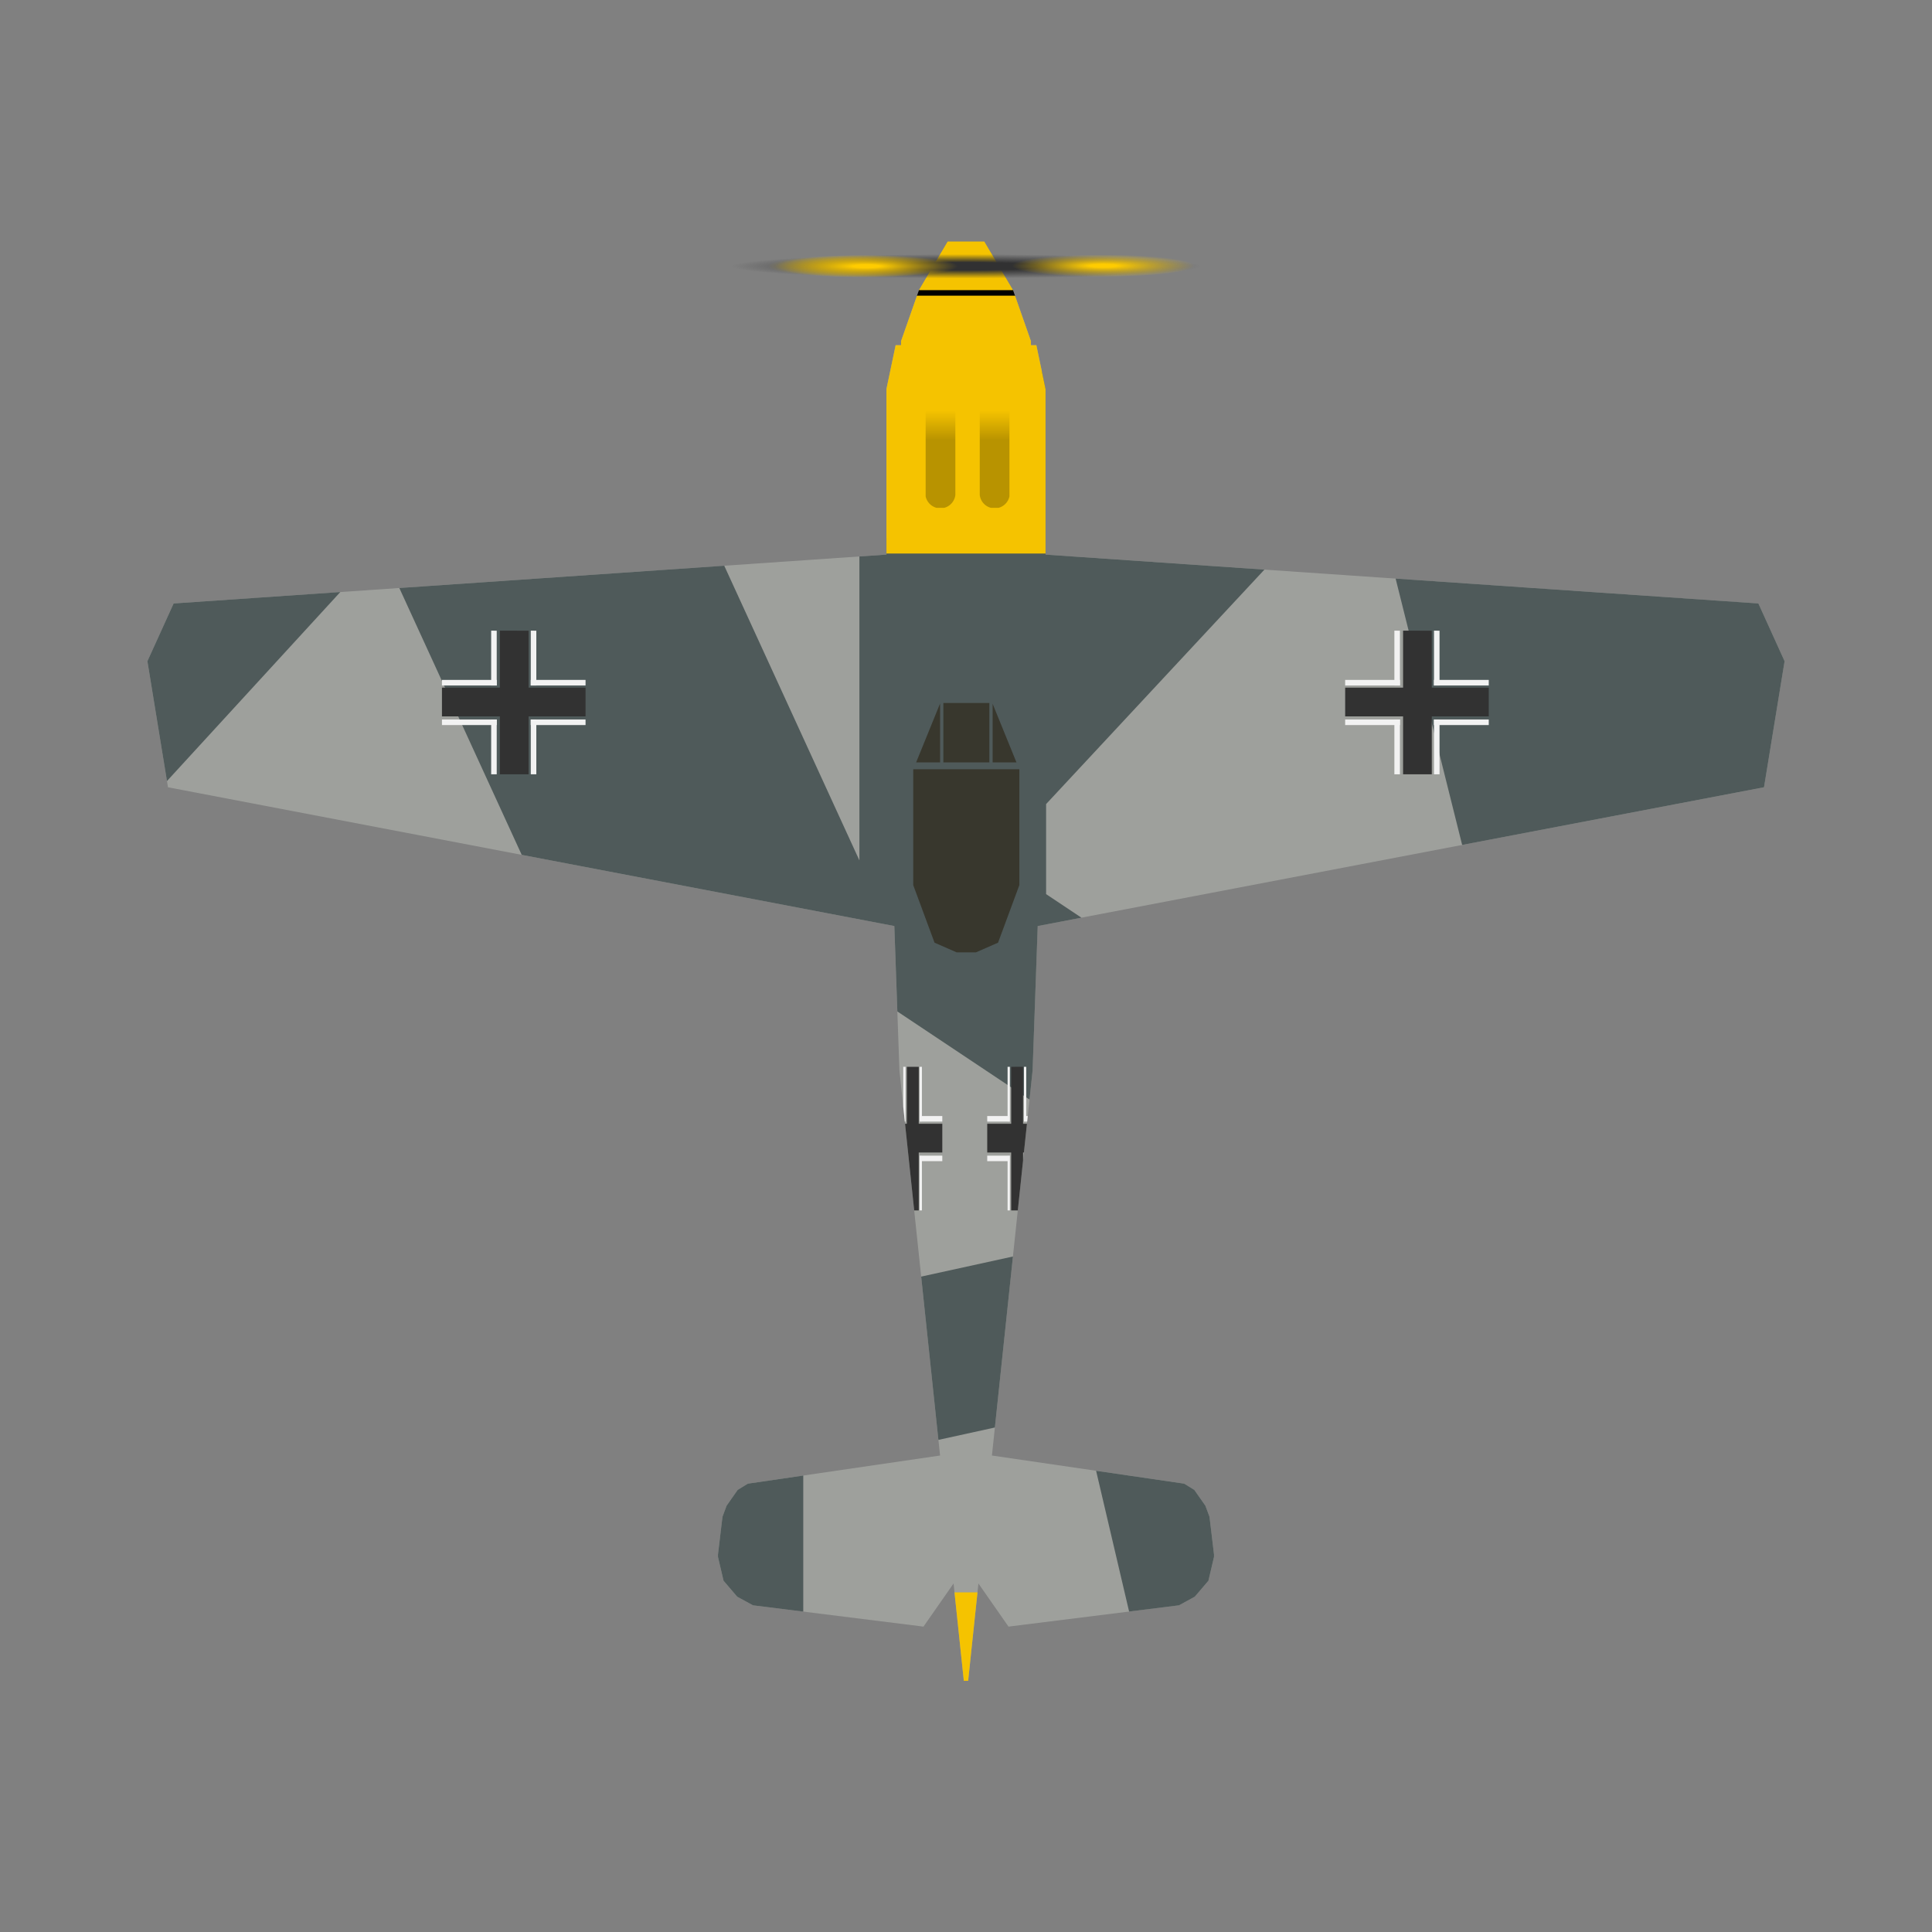 <?xml version="1.0" encoding="UTF-8" standalone="no"?>
<!-- Created with Inkscape (http://www.inkscape.org/) -->

<svg
   width="200mm"
   height="200mm"
   viewBox="0 0 200 200"
   version="1.1"
   id="svg1"
   xml:space="preserve"
   inkscape:version="1.4 (86a8ad7, 2024-10-11)"
   sodipodi:docname="Bf109E 5.svg"
   xmlns:inkscape="http://www.inkscape.org/namespaces/inkscape"
   xmlns:sodipodi="http://sodipodi.sourceforge.net/DTD/sodipodi-0.dtd"
   xmlns:xlink="http://www.w3.org/1999/xlink"
   xmlns="http://www.w3.org/2000/svg"
   xmlns:svg="http://www.w3.org/2000/svg"><rect x="0" y="0" width="200" height="200" fill="#808080" stroke="none"/><sodipodi:namedview
     id="namedview1"
     pagecolor="#ffffff"
     bordercolor="#000000"
     borderopacity="0.25"
     inkscape:showpageshadow="2"
     inkscape:pageopacity="0.0"
     inkscape:pagecheckerboard="0"
     inkscape:deskcolor="#d1d1d1"
     inkscape:document-units="mm"
     inkscape:zoom="3.9156336"
     inkscape:cx="424.96316"
     inkscape:cy="96.919182"
     inkscape:window-width="1920"
     inkscape:window-height="1017"
     inkscape:window-x="-8"
     inkscape:window-y="-8"
     inkscape:window-maximized="1"
     inkscape:current-layer="layer1"
     showguides="true" /><defs
     id="defs1"><linearGradient
       id="linearGradient68"
       inkscape:collect="always"><stop
         style="stop-color:#000000;stop-opacity:0.497;"
         offset="0"
         id="stop68" /><stop
         style="stop-color:#000000;stop-opacity:0;"
         offset="1"
         id="stop69" /></linearGradient><linearGradient
       id="linearGradient66"
       inkscape:collect="always"><stop
         style="stop-color:#000000;stop-opacity:0.497;"
         offset="0"
         id="stop66" /><stop
         style="stop-color:#000000;stop-opacity:0;"
         offset="1"
         id="stop67" /></linearGradient><linearGradient
       inkscape:collect="always"
       xlink:href="#linearGradient66"
       id="linearGradient67"
       x1="101.703"
       y1="41.32"
       x2="101.703"
       y2="38.246"
       gradientUnits="userSpaceOnUse"
       gradientTransform="translate(79.193,-21.352)" /><linearGradient
       inkscape:collect="always"
       xlink:href="#linearGradient68"
       id="linearGradient69"
       x1="96.103"
       y1="41.32"
       x2="96.103"
       y2="38.245"
       gradientUnits="userSpaceOnUse"
       gradientTransform="translate(79.193,-21.352)" /><linearGradient
       id="linearGradient55"
       inkscape:collect="always"><stop
         style="stop-color:#ffcc00;stop-opacity:1;"
         offset="0.146"
         id="stop56" /><stop
         style="stop-color:#ffcc00;stop-opacity:0;"
         offset="1"
         id="stop57" /></linearGradient><linearGradient
       id="linearGradient54"
       inkscape:collect="always"><stop
         style="stop-color:#313132;stop-opacity:1;"
         offset="0.32"
         id="stop54" /><stop
         style="stop-color:#313132;stop-opacity:0;"
         offset="1"
         id="stop55" /></linearGradient><radialGradient
       inkscape:collect="always"
       xlink:href="#linearGradient54"
       id="radialGradient55"
       cx="104.886"
       cy="31.767"
       fx="104.886"
       fy="31.767"
       r="24.262"
       gradientTransform="matrix(1,0,0,0.052,-204.886,25.915)"
       gradientUnits="userSpaceOnUse" /><radialGradient
       inkscape:collect="always"
       xlink:href="#linearGradient55"
       id="radialGradient57"
       cx="104.419"
       cy="31.571"
       fx="104.419"
       fy="31.571"
       r="6.595"
       gradientTransform="matrix(1.434,0,0,0.176,-263.938,21.956)"
       gradientUnits="userSpaceOnUse" /><radialGradient
       inkscape:collect="always"
       xlink:href="#linearGradient55"
       id="radialGradient57-5"
       cx="104.419"
       cy="31.571"
       fx="104.419"
       fy="31.571"
       r="6.595"
       gradientTransform="matrix(1.434,0,0,0.176,-238.701,22.002)"
       gradientUnits="userSpaceOnUse" /><radialGradient
       inkscape:collect="always"
       xlink:href="#linearGradient55"
       id="radialGradient57-5-7"
       cx="104.419"
       cy="31.571"
       fx="104.419"
       fy="31.571"
       r="6.595"
       gradientTransform="matrix(1.434,0,0,0.176,-239.434,22.002)"
       gradientUnits="userSpaceOnUse" /></defs><g
     inkscape:label="圖層 1"
     inkscape:groupmode="layer"
     id="layer1"><g
       id="g3"
       transform="translate(-77.936,25.608)"><path
         id="rect1"
         style="fill:#9ea09c;fill-opacity:1;stroke-width:1.756"
         d="m 173.064,4.427 -1.851,5.279 v 0.421 H 170.653 l -0.952,4.534 v 17.144 l -73.791,5.058 -2.714,5.978 2.131,13.049 75.188,14.364 0.531,14.962 4.205,39.851 -19.901,2.912 -1.048,0.646 -1.147,1.636 -0.427,1.143 -0.466,3.903 v 0.255 l 0.578,2.465 1.41,1.653 1.638,0.894 17.646,2.203 3.114,-4.464 1.063,10.076 h 0.256 0.192 l 1.063,-10.076 3.114,4.464 17.646,-2.203 1.638,-0.894 1.41,-1.653 0.578,-2.465 v -0.255 l -0.466,-3.903 -0.427,-1.143 -1.147,-1.636 -1.048,-0.646 -19.901,-2.912 4.205,-39.851 0.531,-14.962 75.188,-14.364 2.131,-13.049 -2.714,-5.978 -73.791,-5.058 V 14.661 l -0.952,-4.534 h -0.56 V 9.707 l -1.851,-5.279 h -3.933 z" /><path
         id="rect18"
         style="fill:#f5c300;fill-opacity:1;stroke-width:1.612"
         d="m 176.038,-0.608 -2.972,5.023 v 0.171 h 4.7 0.334 4.7 V 4.415 l -2.972,-5.023 h -1.728 -0.334 z" /><path
         id="rect19"
         style="fill:#000000;fill-opacity:1;stroke-width:1.612"
         d="m 173.063,4.427 -0.213,0.607 h 10.171 l -0.213,-0.607 h -3.933 z" /><path
         id="rect22"
         style="fill:#4f5a5a;fill-opacity:1;stroke-width:1.612"
         d="m 185.788,12.837 -16.087,17.277 v 1.69 l -2.8,0.192 v 1.126 8.388 21.953 l -13.992,-30.507 -33.636,2.306 12.67,27.624 38.573,7.369 0.314,8.844 13.681,9.12 0.317,-3.002 0.531,-14.962 4.528,-0.865 -3.66,-2.44 v -9.32 l 22.601,-24.272 -22.655,-1.553 v -17.143 z m 36.622,21.451 6.888,27.571 31.247,-5.97 2.131,-13.049 -2.714,-5.978 z m -109.246,1.392 -17.254,1.183 -2.714,5.978 2.025,12.404 z m 69.631,68.785 -9.499,2.081 1.783,16.902 5.847,-1.281 z m 8.609,22.181 3.417,14.573 5.162,-0.644 1.638,-0.895 1.41,-1.652 0.578,-2.465 v -0.255 l -0.466,-3.903 -0.427,-1.143 -1.147,-1.636 -1.048,-0.646 z m -30.315,0.495 -5.74,0.84 -1.048,0.646 -1.147,1.636 -0.427,1.143 -0.466,3.903 v 0.255 l 0.578,2.465 1.41,1.652 1.638,0.894 5.202,0.65 z" /><path
         id="rect21"
         style="fill:#f5c300;fill-opacity:1;stroke-width:1.561"
         d="m 172.862,5 -1.65,4.706 v 0.421 h -0.56 l -0.952,4.534 V 31.691 H 186.171 V 14.661 l -0.952,-4.534 h -0.56 V 9.707 l -1.65,-4.706 z" /><path
         id="rect32"
         style="fill:#38372d;fill-opacity:1;stroke-width:1.755"
         d="m 175.592,47.165 v 6.148 h 4.762 v -6.148 h -1.394 -1.987 z m -0.338,0.051 -2.48,6.098 h 2.48 z m 5.438,0.03 v 6.067 h 2.468 z m -8.207,6.777 -0.012,0.029 v 11.964 l 2.206,5.962 2.283,0.999 h 0.011 1.987 0.011 l 2.283,-0.999 2.206,-5.962 v -11.964 l -0.012,-0.029 z" /><g
         id="g46"
         transform="translate(76.893,-21.352)"><path
           id="rect40"
           style="fill:#323232;fill-opacity:1;stroke-width:1.612"
           d="m 61.032,-52.789 h 5.897 v 5.995 h 2.973 v -5.995 h 5.995 v -2.973 h -5.995 v -5.897 h -2.973 v 5.897 H 61.032 Z"
           transform="rotate(90)" /><path
           id="rect41"
           style="fill:#f2f2f2;fill-opacity:1;stroke-width:0.709"
           d="m 51.889,61.032 v 5.677 h 0.574 V 61.032 Z m 0,9.191 v 5.675 h 0.574 v -5.675 z" /><path
           id="rect42"
           style="fill:#f2f2f2;fill-opacity:1;stroke-width:0.709"
           d="m 55.989,61.032 v 5.677 h 0.574 V 61.032 Z m 0,9.191 v 5.675 h 0.574 v -5.675 z" /><path
           id="path45"
           style="fill:#f2f2f2;fill-opacity:1;stroke-width:0.709"
           d="m 46.793,70.802 h 5.677 V 70.228 H 46.793 Z m 9.191,0 h 5.675 v -0.574 h -5.675 z" /><path
           id="path46"
           style="fill:#f2f2f2;fill-opacity:1;stroke-width:0.709"
           d="m 46.793,66.702 h 5.677 V 66.128 H 46.793 Z m 9.191,0 h 5.675 v -0.574 h -5.675 z" /></g><g
         id="g51"
         transform="translate(170.393,-21.352)"><path
           id="path47"
           style="fill:#323232;fill-opacity:1;stroke-width:1.612"
           d="m 61.032,-52.789 h 5.897 v 5.995 h 2.973 v -5.995 h 5.995 v -2.973 h -5.995 v -5.897 h -2.973 v 5.897 H 61.032 Z"
           transform="rotate(90)" /><path
           id="path48"
           style="fill:#f2f2f2;fill-opacity:1;stroke-width:0.709"
           d="m 51.889,61.032 v 5.677 h 0.574 V 61.032 Z m 0,9.191 v 5.675 h 0.574 v -5.675 z" /><path
           id="path49"
           style="fill:#f2f2f2;fill-opacity:1;stroke-width:0.709"
           d="m 55.989,61.032 v 5.677 h 0.574 V 61.032 Z m 0,9.191 v 5.675 h 0.574 v -5.675 z" /><path
           id="path50"
           style="fill:#f2f2f2;fill-opacity:1;stroke-width:0.709"
           d="m 46.793,70.802 h 5.677 V 70.228 H 46.793 Z m 9.191,0 h 5.675 v -0.574 h -5.675 z" /><path
           id="path51"
           style="fill:#f2f2f2;fill-opacity:1;stroke-width:0.709"
           d="m 46.793,66.702 h 5.677 V 66.128 H 46.793 Z m 9.191,0 h 5.675 v -0.574 h -5.675 z" /></g><path
         id="path52"
         style="fill:#323232;fill-opacity:1;stroke-width:1.037"
         d="m 171.813,84.827 v 5.897 h -0.187 l 0.947,8.968 h 0.47 v -5.995 h 2.439 v -2.973 h -2.439 v -5.897 z" /><path
         id="path53"
         style="fill:#f2f2f2;fill-opacity:1;stroke-width:0.456"
         d="m 171.441,84.827 v 4.142 l 0.162,1.535 h 0.075 v -0.007 h 0.003 v -0.574 h -0.003 v -5.096 z m 1.696,0 v 5.096 h -0.002 v 0.574 h 0.002 v 0.007 h 0.237 v -0.007 h 2.108 v -0.574 h -2.108 v -5.096 z m 0,9.191 v 0.005 h -0.002 v 0.574 h 0.002 v 5.096 h 0.237 v -5.096 h 2.108 v -0.574 h -2.108 v -0.005 z" /><path
         id="path57"
         style="fill:#323232;fill-opacity:1;stroke-width:1.037"
         d="m 182.613,84.827 v 5.897 h -2.48 v 2.973 h 2.48 v 5.995 h 0.686 l 0.544,-5.156 v -0.84 h 0.088 l 0.314,-2.973 h -0.403 v -5.897 z" /><path
         id="path58"
         style="fill:#f2f2f2;fill-opacity:1;stroke-width:0.456"
         d="m 182.241,84.827 v 5.096 h -2.108 v 0.574 h 2.108 v 0.007 h 0.237 v -0.007 h 0.003 v -0.574 h -0.003 v -5.096 z m 1.696,0 v 5.096 h -0.003 v 0.574 h 0.003 v 0.007 h 0.237 v -0.007 h 0.095 l 0.06,-0.574 h -0.156 v -5.096 z m -1.696,9.191 v 0.005 h -2.108 v 0.574 h 2.108 v 5.096 h 0.237 v -5.096 h 0.003 v -0.574 h -0.003 v -0.005 z" /><path
         id="rect63"
         style="fill:#f5c300;fill-opacity:1;stroke-width:1.616"
         d="m 176.745,139.236 0.966,9.154 h 0.256 0.192 l 0.966,-9.154 z" /><path
         id="rect64"
         style="fill:url(#linearGradient69);fill-opacity:0.497;stroke-width:2.019"
         d="m 174.208,9.899 -0.449,5.759 v 10.114 a 1.559,1.559 0 0 0 1.127,1.189 h 0.798 a 1.559,1.559 0 0 0 1.149,-1.329 v -9.891 l -0.475,-5.842 z" /><path
         id="path66"
         style="fill:url(#linearGradient67);fill-opacity:0.497;stroke-width:2.019"
         d="m 181.985,9.899 0.449,5.759 v 10.114 a 1.559,1.559 0 0 1 -1.127,1.189 h -0.798 a 1.559,1.559 0 0 1 -1.149,-1.329 v -9.891 l 0.475,-5.842 z" /></g><ellipse
       style="fill:url(#radialGradient57-5);stroke-width:0.557"
       id="path55-1"
       cx="-88.986"
       cy="27.544"
       rx="9.456"
       ry="1.158"
       transform="scale(-1,1)" /><ellipse
       style="fill:url(#radialGradient55);stroke-width:0.612"
       id="path51-7"
       cx="-100"
       cy="27.561"
       rx="24.262"
       ry="1.257"
       transform="scale(-1,1)" /><ellipse
       style="fill:url(#radialGradient57-5-7);stroke-width:0.557"
       id="path55-1-2"
       cx="-89.719"
       cy="27.544"
       rx="9.456"
       ry="1.158"
       transform="scale(-1,1)" /><ellipse
       style="fill:url(#radialGradient57);stroke-width:0.557"
       id="path55"
       cx="-114.223"
       cy="27.498"
       rx="9.456"
       ry="1.158"
       transform="scale(-1,1)" /></g></svg>
